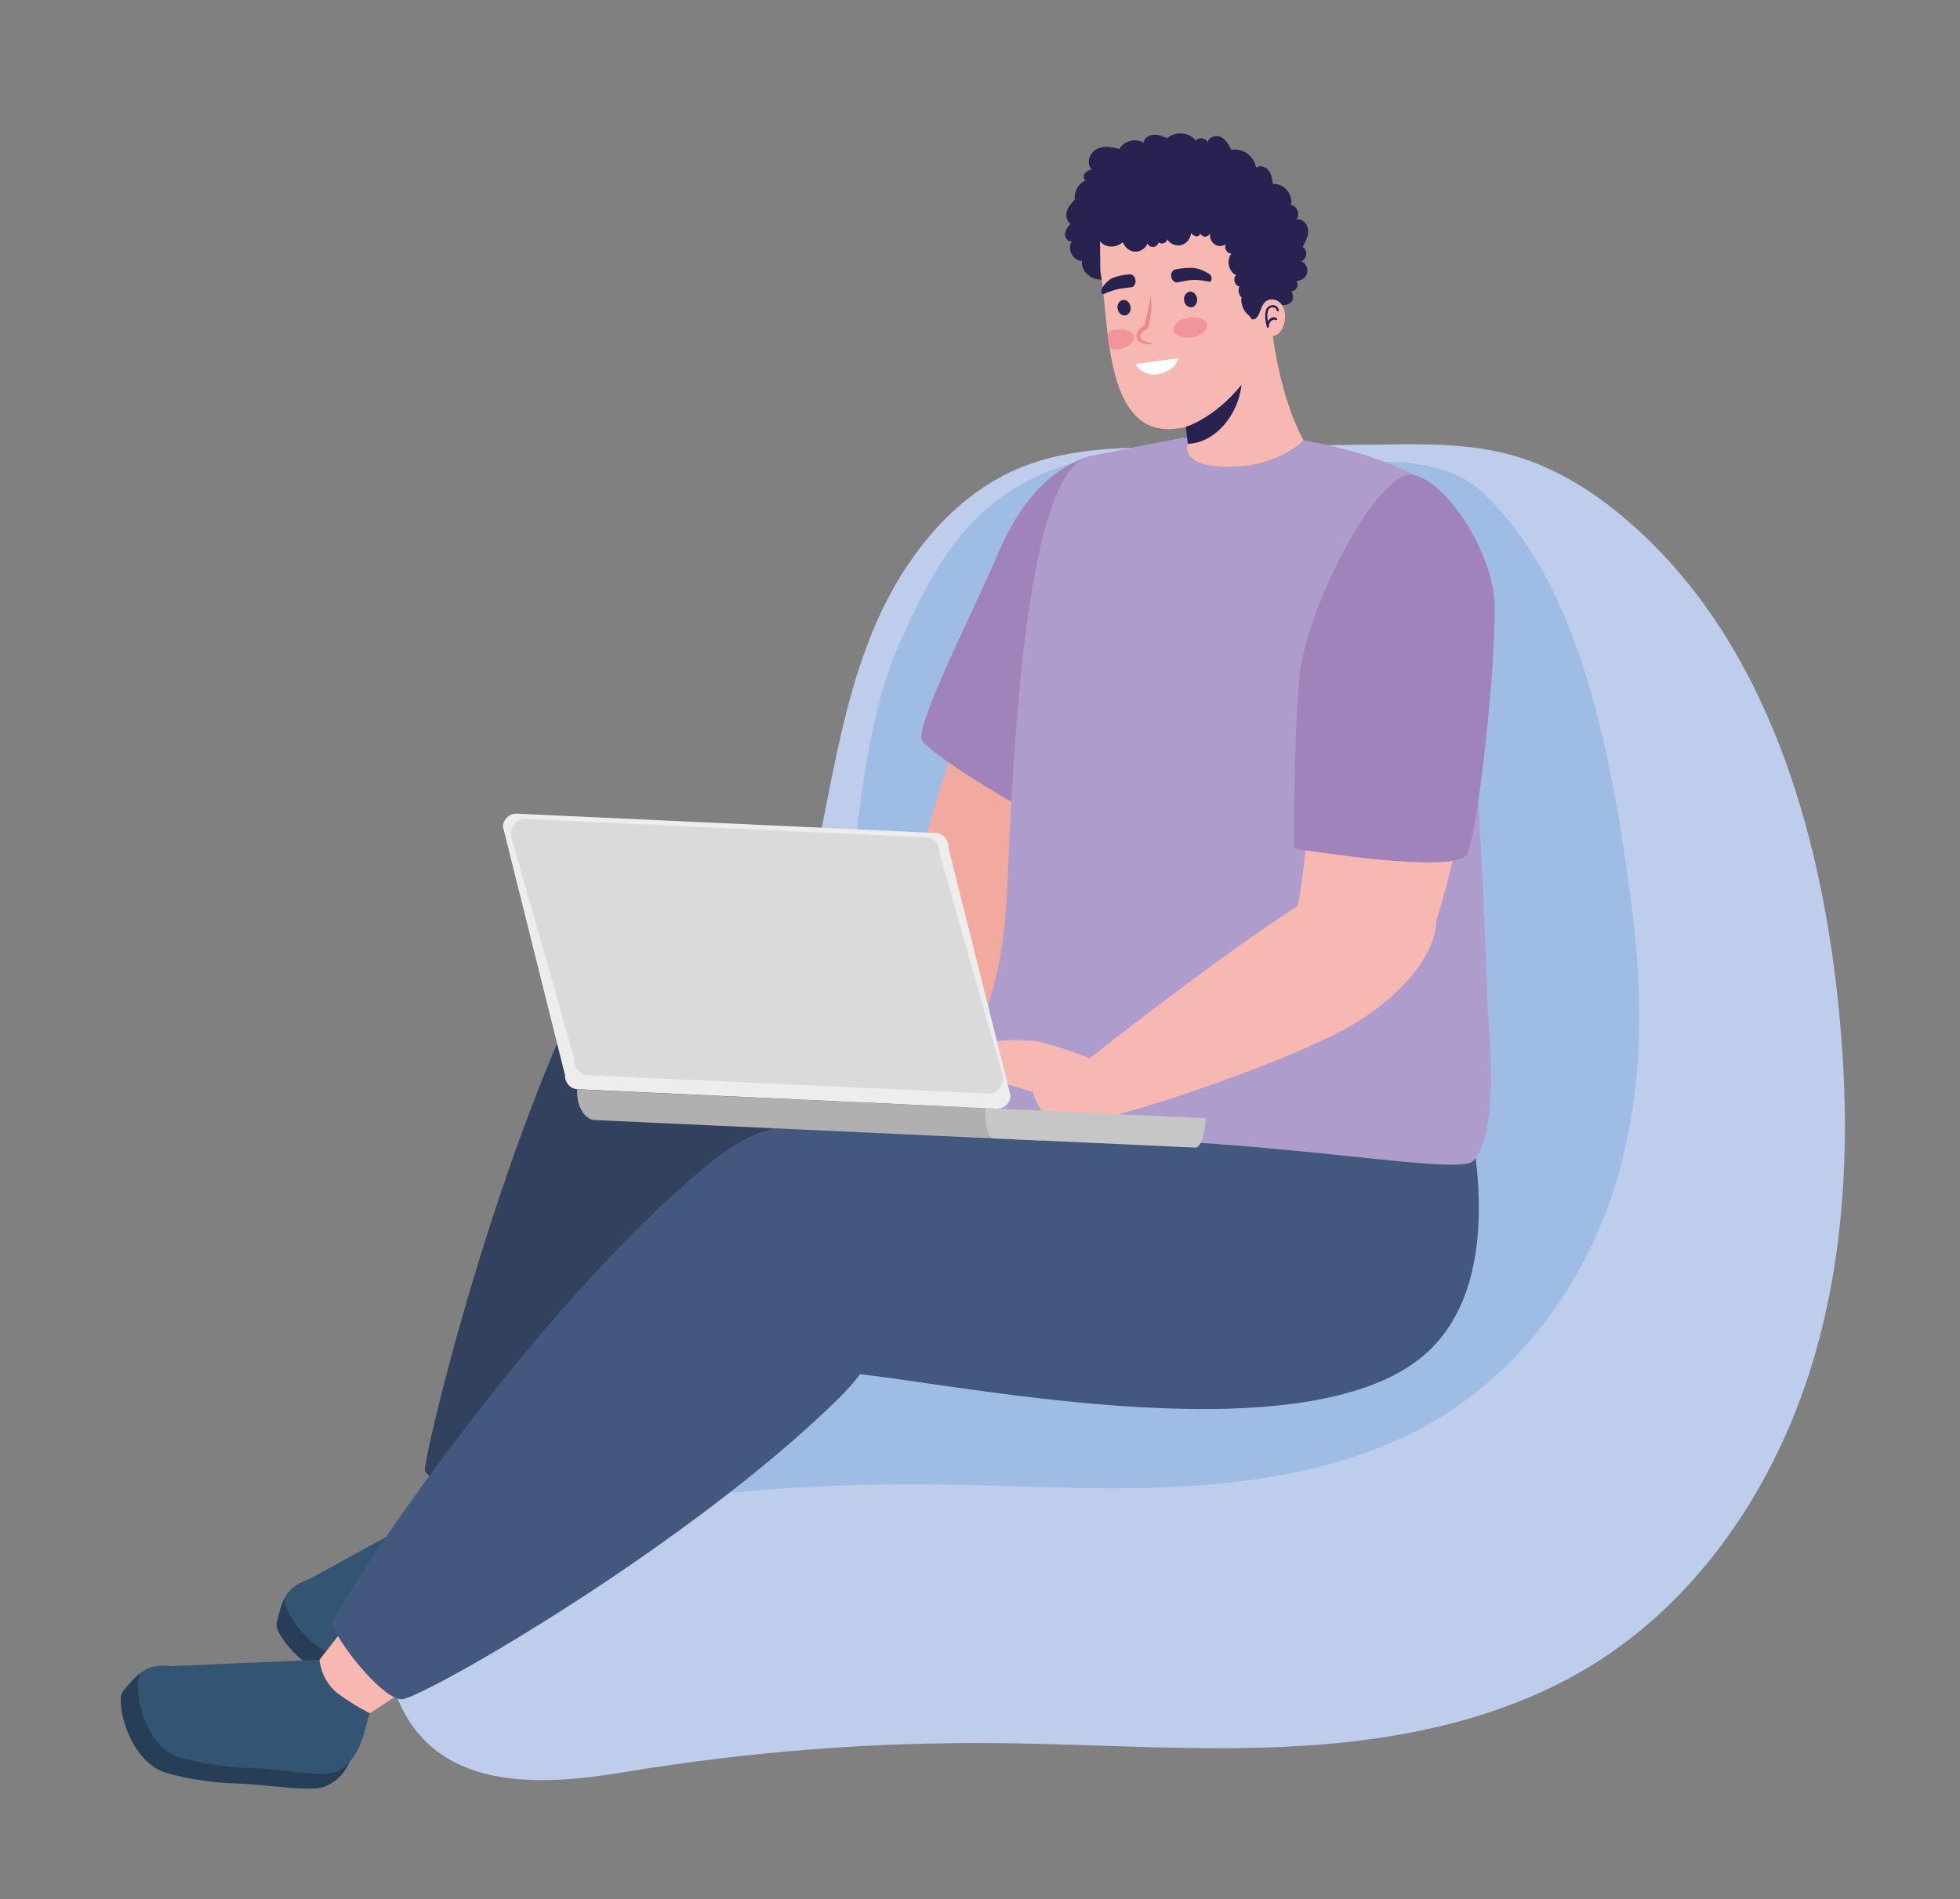<?xml version="1.0" encoding="utf-8"?>
<!-- Generator: Adobe Illustrator 25.2.0, SVG Export Plug-In . SVG Version: 6.00 Build 0)  -->
<svg version="1.1" id="Capa_1" xmlns="http://www.w3.org/2000/svg" xmlns:xlink="http://www.w3.org/1999/xlink" x="0px" y="0px"
	 viewBox="0 0 1408.1 1364.3" style="enable-background:new 0 0 1408.1 1364.3;" xml:space="preserve">
<rect x="0" y="0" width="1408.1" height="1364.3" fill="#808080" stroke="none"/>
<style type="text/css">
	.st0{fill:#BDCDEB;}
	.st1{fill:#9FBDE4;}
	.st2{fill:#27224F;}
	.st3{fill:#31415E;}
	.st4{fill:#42587F;}
	.st5{fill:#F7B8B2;}
	.st6{fill:#DF8080;}
	.st7{fill:#263F56;}
	.st8{fill:#335472;}
	.st9{fill:#F2AAA0;}
	.st10{fill:#A183BB;}
	.st11{fill:#AE9DCC;}
	.st12{fill:#F0878B;}
	.st13{fill:#FFFFFF;}
	.st14{fill:#F2959B;}
	.st15{fill:#B0B0B0;}
	.st16{fill:#C6C6C6;}
	.st17{fill:#EDEDED;}
	.st18{fill:#DADADA;}
</style>
<g>
	<path class="st0" d="M448.7,1273c88.6-14.7,178.4-21.7,268.2-20.8c72.8,0.7,145.6,6.4,218.2,2c72.6-4.4,146.2-19.7,208.2-57.8
		c78.1-47.9,132.1-129.4,158.7-217c26.6-87.7,27.8-181.4,17.1-272.4c-14.7-124-55.6-252.3-150.5-333.5c-24.1-20.7-51.7-38-82.3-46.5
		c-29.9-8.4-61.5-8.1-92.5-7.7c-51.3,0.6-102.6,1.2-153.9,1.8c-35.2,0.4-71.2,1-104,13.7c-52.9,20.5-89.8,70.2-110.7,122.9
		c-20.9,52.8-28.5,109.6-40.7,165C559,738.4,512.4,849.5,447.9,949c-34,52.4-73.8,100.4-113.6,148.4c-27,32.6-67.4,73.9-49.8,120
		C311.4,1287.9,388,1283.1,448.7,1273z"/>
	<path class="st1" d="M1172.3,651.8c-12.3-94.3-34-233.8-109.8-300.2c-42.6-37.2-133.5-10.9-159.5-10.6c-43,0.4-101-20-141.5-5.6
		C694,359.2,670.2,410,647.7,458.7c-31.1,67.2-34.4,172.1-42.9,245.7c-7.8,67.9,38.3,103.7-2.8,157.7c-19.8,26-41.6,51.7-66.2,73.4
		c-21.1,18.6-44.6,34.4-67.9,50.1c-40.2,27.1-85.5,55.1-112.3,96.7c26.8,6.9,58.7,4,86.6-0.1c74.3-11.2,149.7-16.5,225-15.9
		c61,0.5,122.1,4.9,183,1.5c60.9-3.4,122.6-15,174.7-43.9c65.5-36.5,110.8-98.4,133.1-165C1180.3,792.2,1181.3,721,1172.3,651.8z"/>
	<path class="st2" d="M939,196.3c0.9-3.3-0.9-7.2-4-8.7c4.1-1.4,4.7-8.2,0.8-10.2c2.1-3.8,4.3-7.8,4-12.1c-0.3-4.3-4.2-8.6-8.4-7.7
		c2.9-3.5,0.5-9.7-4-10.4c2-7.5-5.3-15.9-13-15c-0.4-3.4-0.9-7-3-9.7c-2.1-2.7-6.3-4.2-9.1-2c-0.8-8.2-9.7-14.6-17.7-12.8
		c-1.8-3.6-3.9-7.5-7.5-9.3c-3.7-1.8-9.2,0.2-9.4,4.2c-0.9-3.5-6.5-4.5-8.5-1.5c-4.7-6.2-14.9-7.1-20.6-1.8
		c-3.1-1.3-6.3-2.7-9.7-2.5c-3.4,0.2-6.9,2.4-7.4,5.7c-5.7-3.5-14.2-1.3-17.4,4.6c-5.4-1.8-11.6-2.6-16.6,0.2
		c-5,2.8-7.3,10.4-3.2,14.3c-1.8,0.6-3.7,1.4-4.9,2.9c-1.2,1.5-1.2,4.1,0.5,5.1c-5.2,2.2-8.5,8.1-7.7,13.7c-2.3,2.5-4.7,5-5.7,8.3
		c-1,3.2-0.3,7.2,2.5,9.1c-1.8,2.2-3.6,4.5-3.8,7.3c-0.2,2.8,2.1,5.9,4.9,5.4c-3.8,5.2,0.7,14.1,7.2,14c-1,6.1,4.4,11.7,10.4,13.1
		c6,1.3,12.2-0.6,17.9-2.9c17.9-7.3,35.6-19.2,54.7-16.4c9.5,1.4,18.1,6.5,25.2,12.9c6.9,6.3,11.2,16,18.7,21.4
		c6.1,4.4,30,8.1,23.7-6.2c3.6-0.5,5.5-4.3,3.6-7.4C934.8,201.7,938.1,199.7,939,196.3z"/>
	<path class="st3" d="M960.5,983.2c-50,25.5-349.9-124.2-405.4-151.9c-51.6-25.8-116.9-123.9-79-155.1
		c53.5-44.1,273.8,21.6,273.8,21.6s91.7-41.6,200.3,12.7C1058.9,764.8,992.8,966.8,960.5,983.2z"/>
	<path class="st4" d="M1024.9,971.9c-88.3,79.7-358.2,17.1-420.1,14.2c-57.6-2.7-142-140.9-69.4-167.6c69.4-25.6,309.5-46,309.5-46
		L1050,782C1050,782,1090.7,912.5,1024.9,971.9z"/>
	<path class="st5" d="M447.4,679.8c35.9-63.9,106,58.7,106,58.7s-18.6,57.9-40,100.8c-28.8,57.7-148.8,262.2-148.8,262.2
		s-17.2,18.5-34.1,8.8c-16.9-9.7-15.3-27.2-15.3-27.2S385.4,790.2,447.4,679.8z"/>
	<path class="st6" d="M249.2,1168c-0.3-0.3-0.7-0.6-1.1-1c-0.3-0.4-0.5-0.8-0.9-1.2c-0.8-0.7-1.6-1.3-2.4-2c-1.5-1.3-3-2.7-4.5-4.1
		c-1.5-1.3-2.8-2.7-4.2-4.2c-0.7-0.8-1.4-1.5-2-2.4c-0.6-0.8-1.3-1.3-2.1-1.9l-0.4,0.3c0.3,1,0.6,1.8,1.2,2.6
		c0.6,0.8,1.2,1.6,1.9,2.4c1.3,1.6,2.7,3.1,4.2,4.6c1.4,1.4,3,2.7,4.6,3.9c0.8,0.6,1.7,1.2,2.5,1.8c0.4,0.3,0.7,0.4,1.2,0.5
		c0.6,0.2,1.2,0.5,1.8,0.8L249.2,1168z"/>
	<path class="st7" d="M360.1,1161.8c-7.2,9.3-33.3,15.8-60.4,28c-16.6,7.5-32.1,12-46.1,14.7c-28.8,5.5-56.6-30-54.9-38.4
		c0.9-4.7,4.3-17.3,6.4-18.9c49,16.1,120.7-24.8,120.7-24.8l41.2,12.8C367.7,1144.6,367.3,1152.5,360.1,1161.8z"/>
	<path class="st8" d="M363.5,1147.7c-6.2,10-33.3,15.7-60.4,28c-16.6,7.5-32.1,12-46.1,14.7c-28.8,5.5-55.2-33.8-52.5-41.8
		c3.3-9.9,17.4-14.1,17.4-14.1l93.5-51.3c0,0,7.8,13.4,23.1,16c15.3,2.6,26.3,2.5,26.3,2.5C365.4,1111,373.9,1131,363.5,1147.7z"/>
	<path class="st3" d="M384,1086.5c14.1-1.8,144.2-217.6,170.4-285.9c47.2-123-56.8-239-115.8-131.3
		c-80.8,147.8-134,377.2-133.4,386.6C305.9,1065.3,369.9,1088.3,384,1086.5z"/>
	<path class="st5" d="M513.4,861.4c132.2-119.5,82.1,127.3,82.1,127.3s-42.3,43.7-80.4,72.7c-51.3,39-249.4,169.4-249.4,169.4
		s-15.5,7.2-30.4-9.2c-14.9-16.5-5.8-29.2-5.8-29.2S419.4,946.3,513.4,861.4z"/>
	<path class="st6" d="M132.6,1239.2c-0.4-0.9-0.4-1.9-0.8-2.9c-0.3-0.9-0.8-1.8-1.2-2.8c-0.8-1.9-1.5-3.8-2.2-5.7
		c-0.7-1.9-1.4-3.8-1.9-5.8c-0.5-1.9-0.8-3.7-1.8-5.4l-0.5,0.1c-0.4,2,0.1,3.9,0.5,5.9c0.5,2,1,3.9,1.7,5.8c0.7,1.9,1.4,3.7,2.3,5.5
		c0.5,1,1,1.9,1.5,2.9c0.6,0.9,1.4,1.7,2.1,2.5L132.6,1239.2z"/>
	<path class="st7" d="M234.8,1282.8c-10.5,5.2-36.8-0.6-66.6-1.7c-18.2-0.6-34.1-3.5-47.8-7.2c-28.3-7.8-37.4-51.9-32.3-58.7
		c2.9-3.8,11.5-13.6,14.1-14.1c36.8,36.1,119.2,31.2,119.2,31.2l31.3,29.7C249.2,1270.7,245.4,1277.6,234.8,1282.8z"/>
	<path class="st8" d="M244.1,1271.6c-10,6.2-36.8-0.6-66.6-1.7c-18.2-0.7-34.1-3.5-47.8-7.2c-28.3-7.8-34.6-54.7-28.6-60.8
		c7.4-7.4,21.8-5,21.8-5l106.6-4.6c0,0,1.1,15.4,13.7,24.6c12.6,9.1,22.5,13.8,22.5,13.8C262.1,1239.5,260.8,1261.2,244.1,1271.6z"
		/>
	<path class="st4" d="M288.5,1220.7c14.2-0.1,204.8-108.9,313.8-215.9c99.2-97.3,20.6-260.7-90.9-170.5
		c-130.9,106-271.9,321.9-272.4,331.3C238.6,1175,274.2,1220.8,288.5,1220.7z"/>
	<path class="st9" d="M820,493.5c0,0-62.3,167.2-108,237.3c-9.8,15-45.2-1.2-64.3-16.7c-13.7-11.2,11.2-89.9,15.2-104.4
		c10.4-37.1,28.5-98.8,59.7-179.6c10.8-27.9,28.4-61.3,51.5-77.9C788.7,341.6,820,493.5,820,493.5z"/>
	<path class="st10" d="M662.1,530.8c3.7,11.6,88.5,59.1,88.5,59.1s47.2-55,61.8-100c11.5-35.5,32-123.3,10.4-126.1
		c-21.5-2.7-26.6-40.2-39.7-36.2c-35.9,11-55.7,44.9-67.5,73.2C703.3,430.3,658.3,519.2,662.1,530.8z"/>
	<path class="st11" d="M1058.3,834c-9,9.6-109.6-9.3-226.1-14.7c-76-3.5-133.9-0.3-136.6-18.4c-9.2-61.7,23.4-55.9,28-162.7
		c4.6-106.8,13.9-300.6,59.4-310.4c26.5-5.7,67-13.4,67-13.4l86.5,2c0,0,58.7,8.7,94.7,33.9c27.3,19.1,37.7,378.4,37.7,378.4
		S1078.8,812.3,1058.3,834z"/>
	<path class="st5" d="M824.7,305.1c12.2,6,27.1,1.6,27.1,1.6s3,7.7,1.5,12.2c0,0-6.1,15.6,26.8,16.4c37.6,0.9,56.4-19,56.4-19
		c-20.5-37.5-24.1-92.9-24.1-92.9s3.9-14-2.8-43.2c-8.6-36.8-77.3-49.9-77.3-49.9l-41.1,24c0,0-4.2,22.2-0.6,41.3
		C796.2,224.9,793.6,289.8,824.7,305.1z"/>
	<path class="st2" d="M773.8,164.7c3.7,22.7,16.7,30.1,16.7,30.1l-0.3-25.4c0,0,18.1,4.2,34.2,1.5c18.5-3.1,39.8-16,52-6.8
		c20,15.1,16,61.3,23.3,65.4c9.4,5.3,15.6,12.1,17.4,2.3c1.3-7.2,9.2-20.2,13.2-56.9c2.4-22.7-12.8-31.5-33.4-51.3
		c-26-25-60-20.6-87.4-13.2C785.4,116.8,770.5,144.9,773.8,164.7z"/>
	<path class="st12" d="M826.3,212.7c0.7,1.8,0.8,3.7,0.9,5.6c0,1.9,0,3.8-0.2,5.6c-0.4,3.7-1,7.4-1.9,11.1l-0.2,0.7l-0.7,0.4
		c-1.5,0.8-3,1.9-4,3.1c-1.1,1.2-1.3,2.4-0.8,3.7c0.7,1.2,2.3,2.2,4,2.7c1.7,0.7,3.6,1,5.5,1.3c-1.9,0.4-3.9,0.4-5.9,0.2
		c-2-0.3-4.2-0.9-5.7-2.9c-0.7-1-1.1-2.3-0.9-3.6c0.2-1.3,0.8-2.4,1.4-3.3c1.4-1.8,3.1-2.9,5-4l-0.8,1l2.5-10.7
		C825.3,220,826.4,216.4,826.3,212.7z"/>
	<path class="st13" d="M846.4,257.3c-0.9,6.8-9.1,11.1-15.8,11.8c-6,0.7-12.9-2.9-14.7-7.6L846.4,257.3z"/>
	<path class="st2" d="M891.9,276.4c-19.7,24.4-40,30.2-40,30.2l1.5,12.2C872.6,318.3,889.6,298.6,891.9,276.4z"/>
	<path class="st2" d="M850.7,215.9c0.5,3.1,2.9,5.2,5.5,4.8c2.5-0.4,4.2-3.2,3.8-6.3c-0.5-3.1-3-5.3-5.5-4.9
		C851.9,210.1,850.2,212.9,850.7,215.9z"/>
	<path class="st2" d="M869.1,202.4c-0.8,0.1-6.1-1.5-11.8-1.3c-6,0.2-11.5,2.1-12.4,1.8c-3.8-1-4.8-6.5-1.7-8.9
		c0.5-0.4,6.4-1.7,12.7-1.6c6.3,0,12.6,4.1,13.3,4.8C871.4,199,870.4,202.2,869.1,202.4z"/>
	<path class="st2" d="M812.2,220.3c0.5,3.1-1.2,5.9-3.8,6.3c-2.5,0.4-5-1.8-5.5-4.8c-0.5-3.1,1.2-5.9,3.8-6.3
		C809.2,215.1,811.7,217.2,812.2,220.3z"/>
	<path class="st2" d="M792.7,211.3c0.8-0.2,3.1-1.6,8.6-3.1c5.8-1.6,11.6-1.6,12.4-2.1c3.3-2.1,2.6-7.7-1.1-9
		c-0.7-0.2-6.7,0.2-12.6,2.3c-4.6,1.7-7.6,6.5-8,7.2C790.4,209.2,791.5,211.5,792.7,211.3z"/>
	<path class="st5" d="M899.7,229.5c-10.3-0.1,4.7,12.2,12.5,12.3c5.5,0,10-4.2,10.9-12.3c1-8.9-3.7-14.4-9.3-14.4
		C904.1,215,906.8,229.6,899.7,229.5z"/>
	<path class="st5" d="M1047.8,387.4c38.2,62.9-5.1,269.3-30.9,309.7c-15.8,24.6-89.6-20.8-89.6-20.8s18.9-73.9,11.3-158.8
		c-2-21.8-4.7-64.4,26.9-109.3C985.3,379.9,1019.2,340.5,1047.8,387.4z"/>
	<path class="st10" d="M929.7,609.5c0,0,111.5,18.7,123.6,5c7.5-8.4,21.3-132.2,20.5-179.4c-0.7-37.3-33.5-87.8-57.5-93.8
		c-25.9-6.5-78.8,96.3-83,146.8C929.2,538.6,929.7,609.5,929.7,609.5z"/>
	<path class="st14" d="M867.2,233.3c0.6,3.9-4.2,7.9-10.9,9c-6.7,1.1-12.6-1.2-13.2-5.1c-0.6-3.9,4.2-7.9,10.9-9
		C860.6,227.1,866.5,229.4,867.2,233.3z"/>
	<path class="st14" d="M814.7,241.9c0.6,3.9-4.2,7.9-10.9,9c-6.7,1.1-6.8-2.1-7.5-6c-0.6-3.9-1.5-7,5.2-8.1
		C808.1,235.8,814,238,814.7,241.9z"/>
	<path class="st2" d="M917.2,228.6c-0.7-0.5-1.4-0.7-2.1-0.7c-1.5,0-2.8,1-3.7,2.1c-0.9,1.2-1.5,2.6-1.5,4l0.1,0.7l0.8-0.1l0.8-0.2
		c-0.3-1-1.1-4.5-1.1-7.7c0-2,0.4-3.8,1.2-4.8c0.6-0.7,1.7-1.2,2.7-1.1c1.4,0,2.5,0.6,2.8,2.3c0.1,0.4,0.5,0.7,0.9,0.6
		c0.4-0.1,0.7-0.5,0.6-0.9c-0.4-2.4-2.4-3.6-4.3-3.6c-1.4,0-2.9,0.6-3.9,1.7c-1.3,1.5-1.6,3.7-1.6,5.8c0,3.5,0.9,7.1,1.2,8.1
		c0.1,0.4,0.5,0.7,0.9,0.6c0.4-0.1,0.7-0.5,0.6-0.9l0-0.4c0-0.9,0.4-2.1,1.2-3c0.7-0.9,1.6-1.5,2.5-1.5c0.4,0,0.8,0.1,1.2,0.4
		l1.1-0.2L917.2,228.6L917.2,228.6z"/>
	<path class="st5" d="M965.5,739.6C924,762.2,825,796.7,790.4,803.5c-41,17.2-48.3-19-48.3-19l-17.5-5.4l-36.5-27.9
		c0,0,33.8-5.9,54.7-3.4c12.6,1.5,40,12.4,40,12.4s93.8-74.1,153.8-112.2c10.8-6.9,95.2-12.9,95.3,12.9
		C1032,683,1010.2,715.1,965.5,739.6z"/>
	<path class="st15" d="M761.4,798.5c-0.5,11.8-7.1,21.1-14.8,20.8l-319.2-14.7c-7.6-0.3-13.3-10.2-12.8-22L761.4,798.5z"/>
	<path class="st16" d="M866.2,803.3c-0.5,11.8-3.8,21.3-7.3,21.1l-145.6-6.7c-3.5-0.2-5.8-9.9-5.3-21.7L866.2,803.3z"/>
	<path class="st17" d="M726,787.1c-0.2,5.4-4.7,9.5-9.9,9.3L415,782.5c-5.2-0.2-9.3-4.8-9.1-10.2l-44.6-178.5
		c0.2-5.3,4.7-9.5,9.9-9.3l301.1,13.9c5.2,0.2,9.3,4.8,9,10.2L726,787.1z"/>
	<path class="st18" d="M720.8,774.1c-0.3,6.6-4.9,11.8-10.3,11.5l-288.9-13.3c-5.4-0.2-9.5-5.8-9.2-12.4l-45.5-160.1
		c0.3-6.6,5-11.8,10.3-11.5l288.9,13.3c5.4,0.2,9.5,5.8,9.2,12.4L720.8,774.1z"/>
	<path class="st2" d="M815.3,180.8c3.8,0.2,7.6-2.2,9-5.8c0.8,1.6,2.6,2.6,4.4,2.4c1.8-0.2,3.3-1.6,3.7-3.4c1.8,2,5.9,0.6,6.1-2.1
		c2.1,3.4,6.4,5.1,10.2,4.1c3.8-1,6.8-4.7,6.9-8.6c1.1,1.1,2.2,2.2,3.7,2.4c1.5,0.2,3.2-1,2.9-2.5c0.4,1.6,2.1,2.8,3.8,2.7
		c1.7-0.1,3.2-1.5,3.4-3.1c-0.6,3.1,0.4,6.5,2.9,8.4c2.4,1.9,6.3,2,8.5-0.2c-1.8,2.7,0.5,7.1,3.8,7.1c-3.7,4.8-2,12.8,3.4,15.5
		c-2.5,2.4-1,7.5,2.4,8.1c-1.2,2.6-0.5,5.9,1.5,7.8c-0.7,4.8,1.4,10,5.3,13c0.6,0.4,1.2,0.8,1.9,0.9c1.5,0.2,2.9-1,3.4-2.5
		c0.5-1.4,0.3-3,0-4.5c-1.5-10.3-3.1-20.5-4.7-30.8c-1.7-11-3.6-22.7-10.8-31.2c-7-8.4-18.2-12.4-29.1-12.8
		c-10.9-0.3-21.7,2.6-32,6.3c-5.4,1.9-10.7,4-16,6c-4.2,1.5-16.6,3.3-19.7,6.8c-5.8,6.7,5.5,17.8,16.5,9.2
		C808.2,177.8,811.4,180.6,815.3,180.8z"/>
</g>
</svg>
